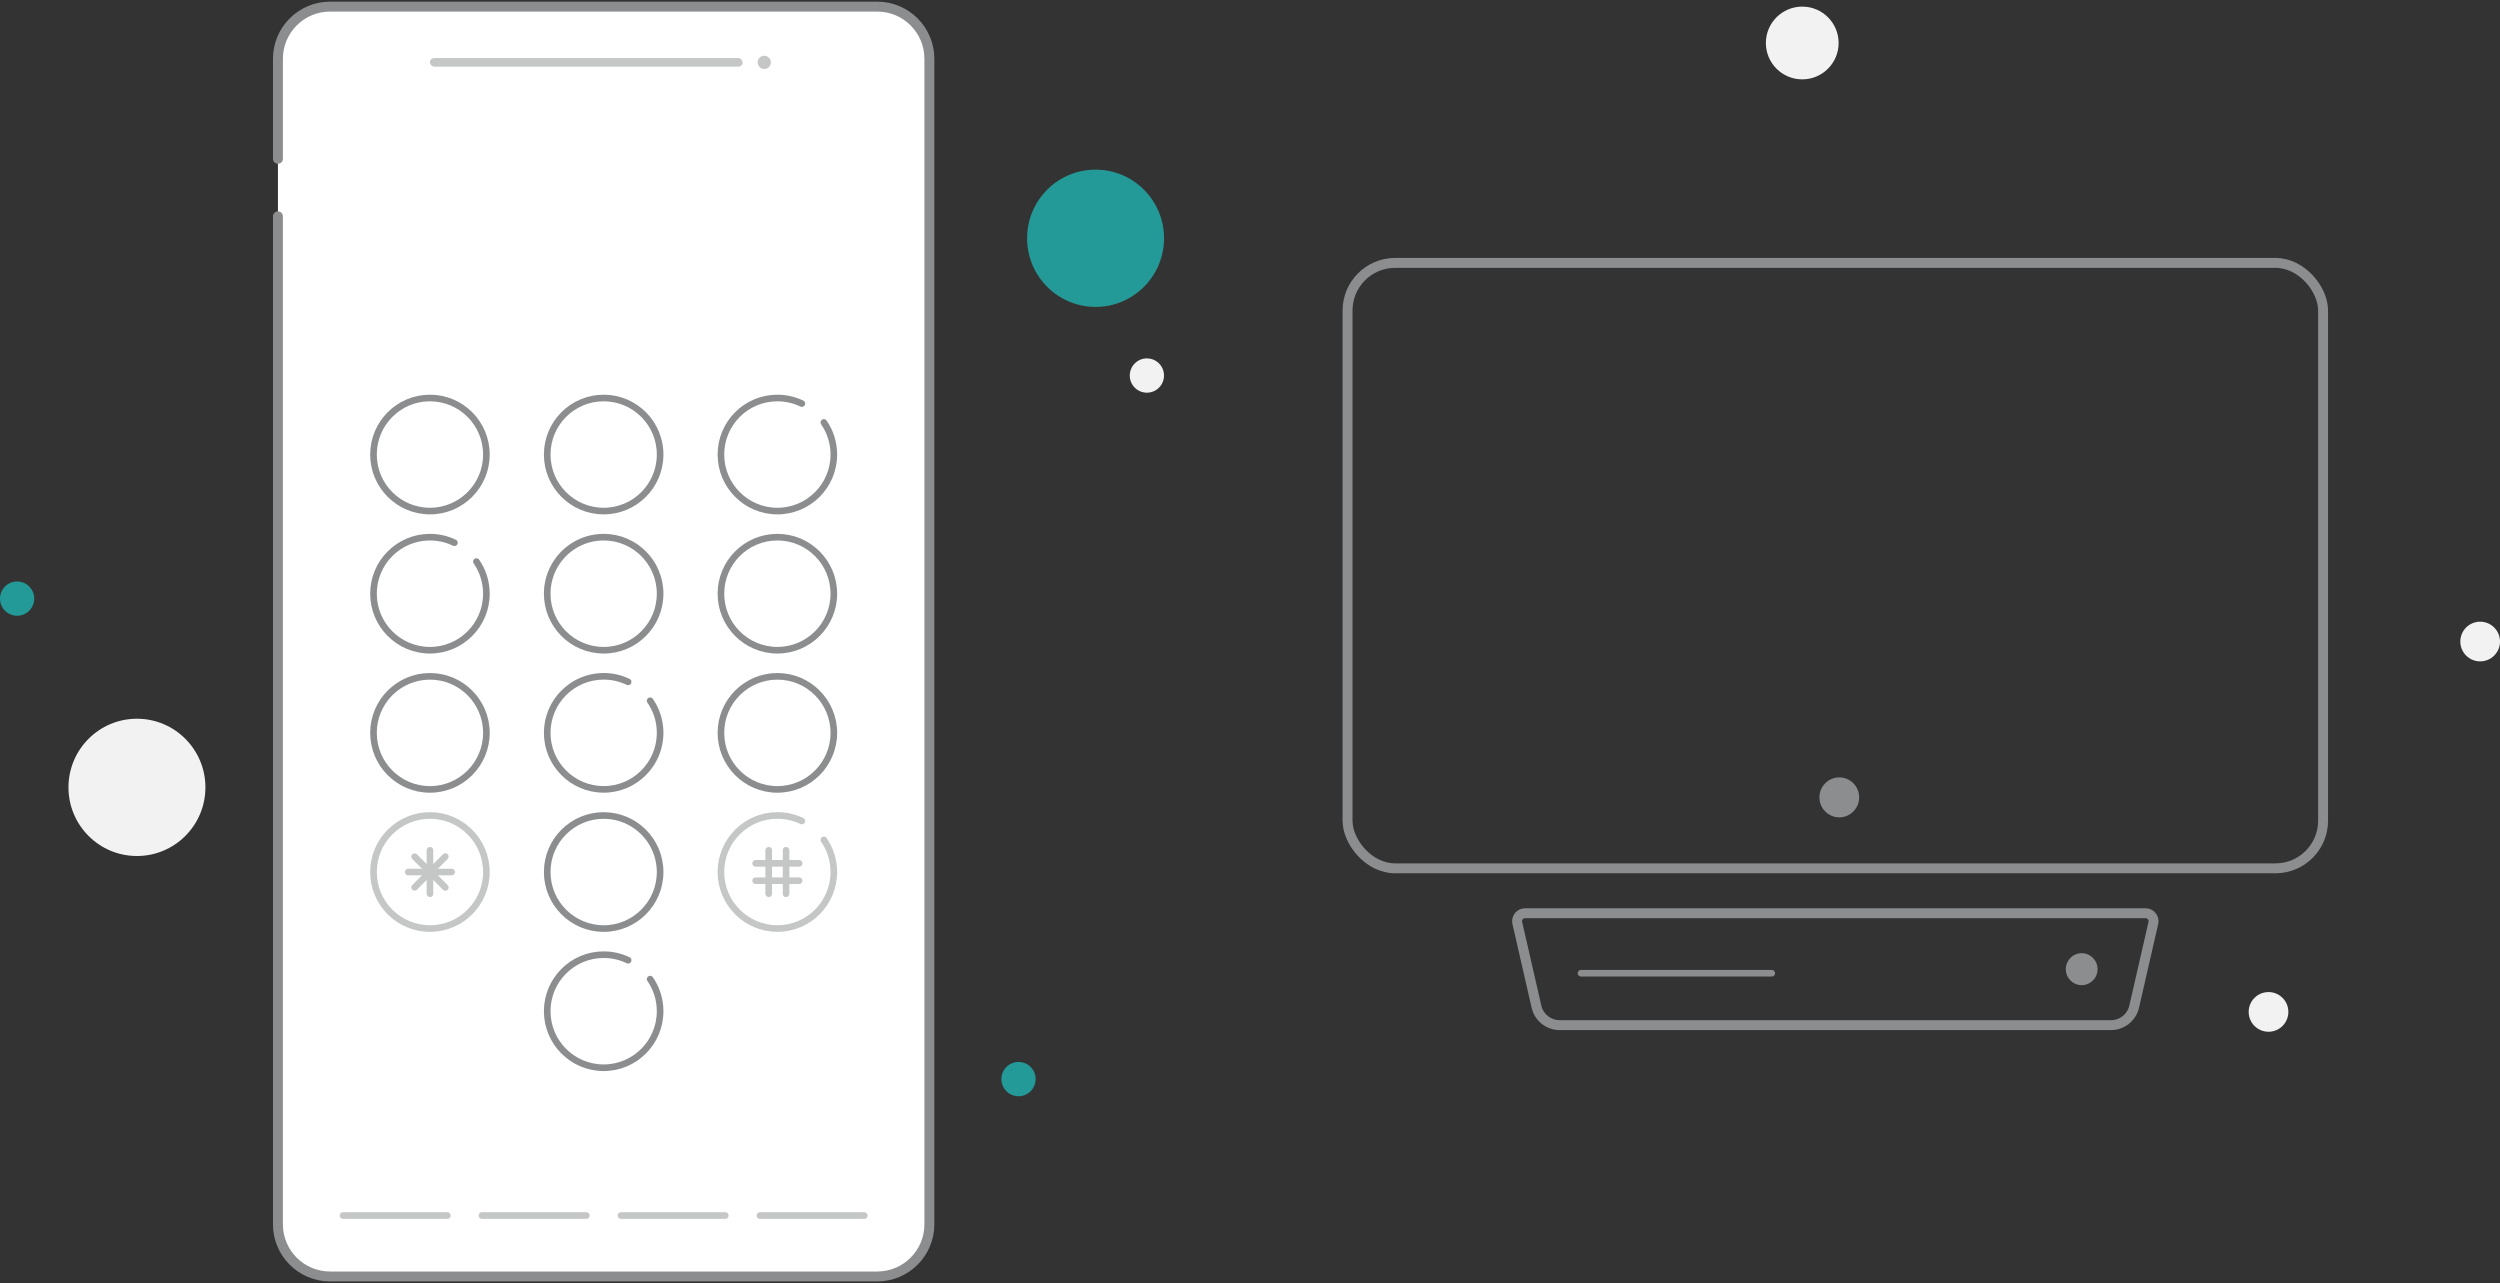 <?xml version="1.0" encoding="UTF-8"?>
<svg version="1.1" viewBox="0 0 378 194" width="378" height="194" xmlns="http://www.w3.org/2000/svg">
	<rect x="0" y="0" width="378" height="194" fill="#333333" stroke="none"/>
	<g fill="none" fill-rule="evenodd">
		<g transform="translate(-227 -396)">
			<g transform="translate(227 397)">
				<ellipse cx="165.65" cy="35.027" rx="10.353" ry="10.378" fill="#239A98" />
				<ellipse cx="154" cy="162.16" rx="2.588" ry="2.592" fill="#239A98" />
				<ellipse cx="20.706" cy="118.05" rx="10.353" ry="10.378" fill="#F2F2F2" />
				<path d="m42.025 23.014v-15.123c0-4.358 3.528-7.89 7.88-7.89h7.223 7.223 68.291c4.352 0 7.88 3.533 7.88 7.89v176.22c0 4.358-3.528 7.89-7.88 7.89h-7.223-4.883-70.632c-4.352 0-7.88-3.533-7.88-7.89v-152.4" fill="#fff" stroke="#8C8D8E" stroke-linecap="round" stroke-width="1.5" />
				<ellipse cx="115.56" cy="8.432" rx="1" ry="1" fill="#C5C6C6" />
				<ellipse cx="91.274" cy="130.85" rx="8.536" ry="8.548" stroke="#8C8D8E" />
				<path d="m91.274 97.315c4.715 0 8.536-3.827 8.536-8.548s-3.822-8.548-8.536-8.548c-3.312 0-6.184 1.889-7.599 4.651-0.599 1.169-0.937 2.494-0.937 3.897 0 4.721 3.822 8.548 8.536 8.548z" stroke="#8C8D8E" />
				<ellipse cx="91.274" cy="67.726" rx="8.536" ry="8.548" stroke="#8C8D8E" />
				<ellipse cx="65.008" cy="130.85" rx="8.536" ry="8.548" stroke="#C5C6C6" />
				<ellipse cx="65.008" cy="109.81" rx="8.536" ry="8.548" stroke="#8C8D8E" />
				<ellipse cx="65.008" cy="67.726" rx="8.536" ry="8.548" stroke="#8C8D8E" />
				<ellipse cx="117.54" cy="109.81" rx="8.536" ry="8.548" stroke="#8C8D8E" />
				<ellipse cx="117.54" cy="88.767" rx="8.536" ry="8.548" stroke="#8C8D8E" />
				<path d="m121.24 60.021c-1.119-0.54-2.374-0.843-3.7-0.843-4.715 0-8.536 3.827-8.536 8.548s3.822 8.548 8.536 8.548v0c4.715 0 8.536-3.827 8.536-8.548 0-1.802-0.557-3.474-1.508-4.853" stroke="#8C8D8E" stroke-linecap="round" />
				<path d="m94.974 144.19c-1.119-0.54-2.374-0.843-3.7-0.843-4.715 0-8.536 3.827-8.536 8.548s3.822 8.548 8.536 8.548v0c4.715 0 8.536-3.827 8.536-8.548 0-1.802-0.557-3.474-1.508-4.853" stroke="#8C8D8E" stroke-linecap="round" />
				<path d="m94.974 102.1c-1.119-0.54-2.374-0.843-3.7-0.843-4.715 0-8.536 3.827-8.536 8.548s3.822 8.548 8.536 8.548v0c4.715 0 8.536-3.827 8.536-8.548 0-1.802-0.557-3.474-1.508-4.853" stroke="#8C8D8E" stroke-linecap="round" />
				<path d="m68.708 81.062c-1.119-0.54-2.374-0.843-3.7-0.843-4.715 0-8.536 3.827-8.536 8.548s3.822 8.548 8.536 8.548v0c4.715 0 8.536-3.827 8.536-8.548 0-1.802-0.557-3.474-1.508-4.853" stroke="#8C8D8E" stroke-linecap="round" />
				<path d="m121.24 123.14c-1.119-0.54-2.374-0.843-3.7-0.843-4.715 0-8.536 3.827-8.536 8.548s3.822 8.548 8.536 8.548v0c4.715 0 8.536-3.827 8.536-8.548 0-1.802-0.557-3.474-1.508-4.853" stroke="#C5C6C6" stroke-linecap="round" />
				<rect x="65.008" y="7.784" width="47.278" height="1.297" rx=".649" fill="#C5C6C6" />
				<ellipse cx="173.41" cy="55.781" rx="2.588" ry="2.592" fill="#F2F2F2" />
				<ellipse cx="2.588" cy="89.511" rx="2.588" ry="2.592" fill="#239A98" />
				<path d="m51.875 182.79h15.759" stroke="#C5C6C6" stroke-linecap="round" stroke-width="1.015" />
				<path d="m93.9 182.79h15.759" stroke="#C5C6C6" stroke-linecap="round" stroke-width="1.015" />
				<path d="m72.888 182.79h15.759" stroke="#C5C6C6" stroke-linecap="round" stroke-width="1.015" />
				<path d="m114.91 182.79h15.759" stroke="#C5C6C6" stroke-linecap="round" stroke-width="1.015" />
				<path d="m65.008 127.56v6.575" stroke="#C5C6C6" stroke-linecap="round" />
				<g transform="translate(115.9 127.56)" stroke="#C5C6C6" stroke-linecap="round">
					<path d="m0.328 0v6.575" />
					<path d="m2.955 0v6.575" />
				</g>
				<g transform="translate(116.94 131.15) rotate(90) translate(-1.941 -3.892)" stroke="#C5C6C6" stroke-linecap="round">
					<path d="m0.328 4.5475e-13v6.575" />
					<path d="m2.955 4.5493e-13v6.575" />
				</g>
				<path transform="translate(65.008 130.85) rotate(45) translate(-65.008 -130.85)" d="m65.006 127.56l0.004 6.571" stroke="#C5C6C6" stroke-linecap="round" />
				<path transform="translate(65.008 130.85) rotate(90) translate(-65.008 -130.85)" d="m65.008 127.57v6.566" stroke="#C5C6C6" stroke-linecap="round" />
				<path transform="translate(65.008 130.85) rotate(135) translate(-65.008 -130.85)" d="m65.01 127.56l-0.004 6.571" stroke="#C5C6C6" stroke-linecap="round" />
				<g transform="translate(203 38)">
					<rect x=".75" y=".75" width="147.5" height="91.542" rx="7.2" stroke="#8C8D8E" stroke-width="1.5" />
					<ellipse cx="75.101" cy="81.562" rx="3.004" ry="3.021" fill="#8C8D8E" fill-rule="evenodd" />
					<path d="m27.583 99.083h93.834c0.663 0 1.2 0.537 1.2 1.2 0 0.09-0.01 0.18-0.03 0.268l-2.899 12.653c-0.375 1.636-1.831 2.796-3.509 2.796h-83.356c-1.678 0-3.134-1.16-3.509-2.796l-2.899-12.653c-0.148-0.646 0.256-1.29 0.902-1.438 0.088-0.02 0.178-0.03 0.268-0.03z" stroke="#8C8D8E" stroke-linejoin="round" stroke-width="1.5" />
					<path d="m36.048 108.15h28.839" stroke="#8C8D8E" stroke-linecap="round" />
					<ellipse cx="111.75" cy="107.54" rx="2.403" ry="2.417" fill="#8C8D8E" fill-rule="evenodd" />
				</g>
				<circle cx="272.5" cy="5.5" r="5.5" fill="#F2F2F2" />
				<circle cx="375" cy="96" r="3" fill="#F2F2F2" />
				<circle cx="343" cy="152" r="3" fill="#F2F2F2" />
			</g>
		</g>
	</g>
</svg>
